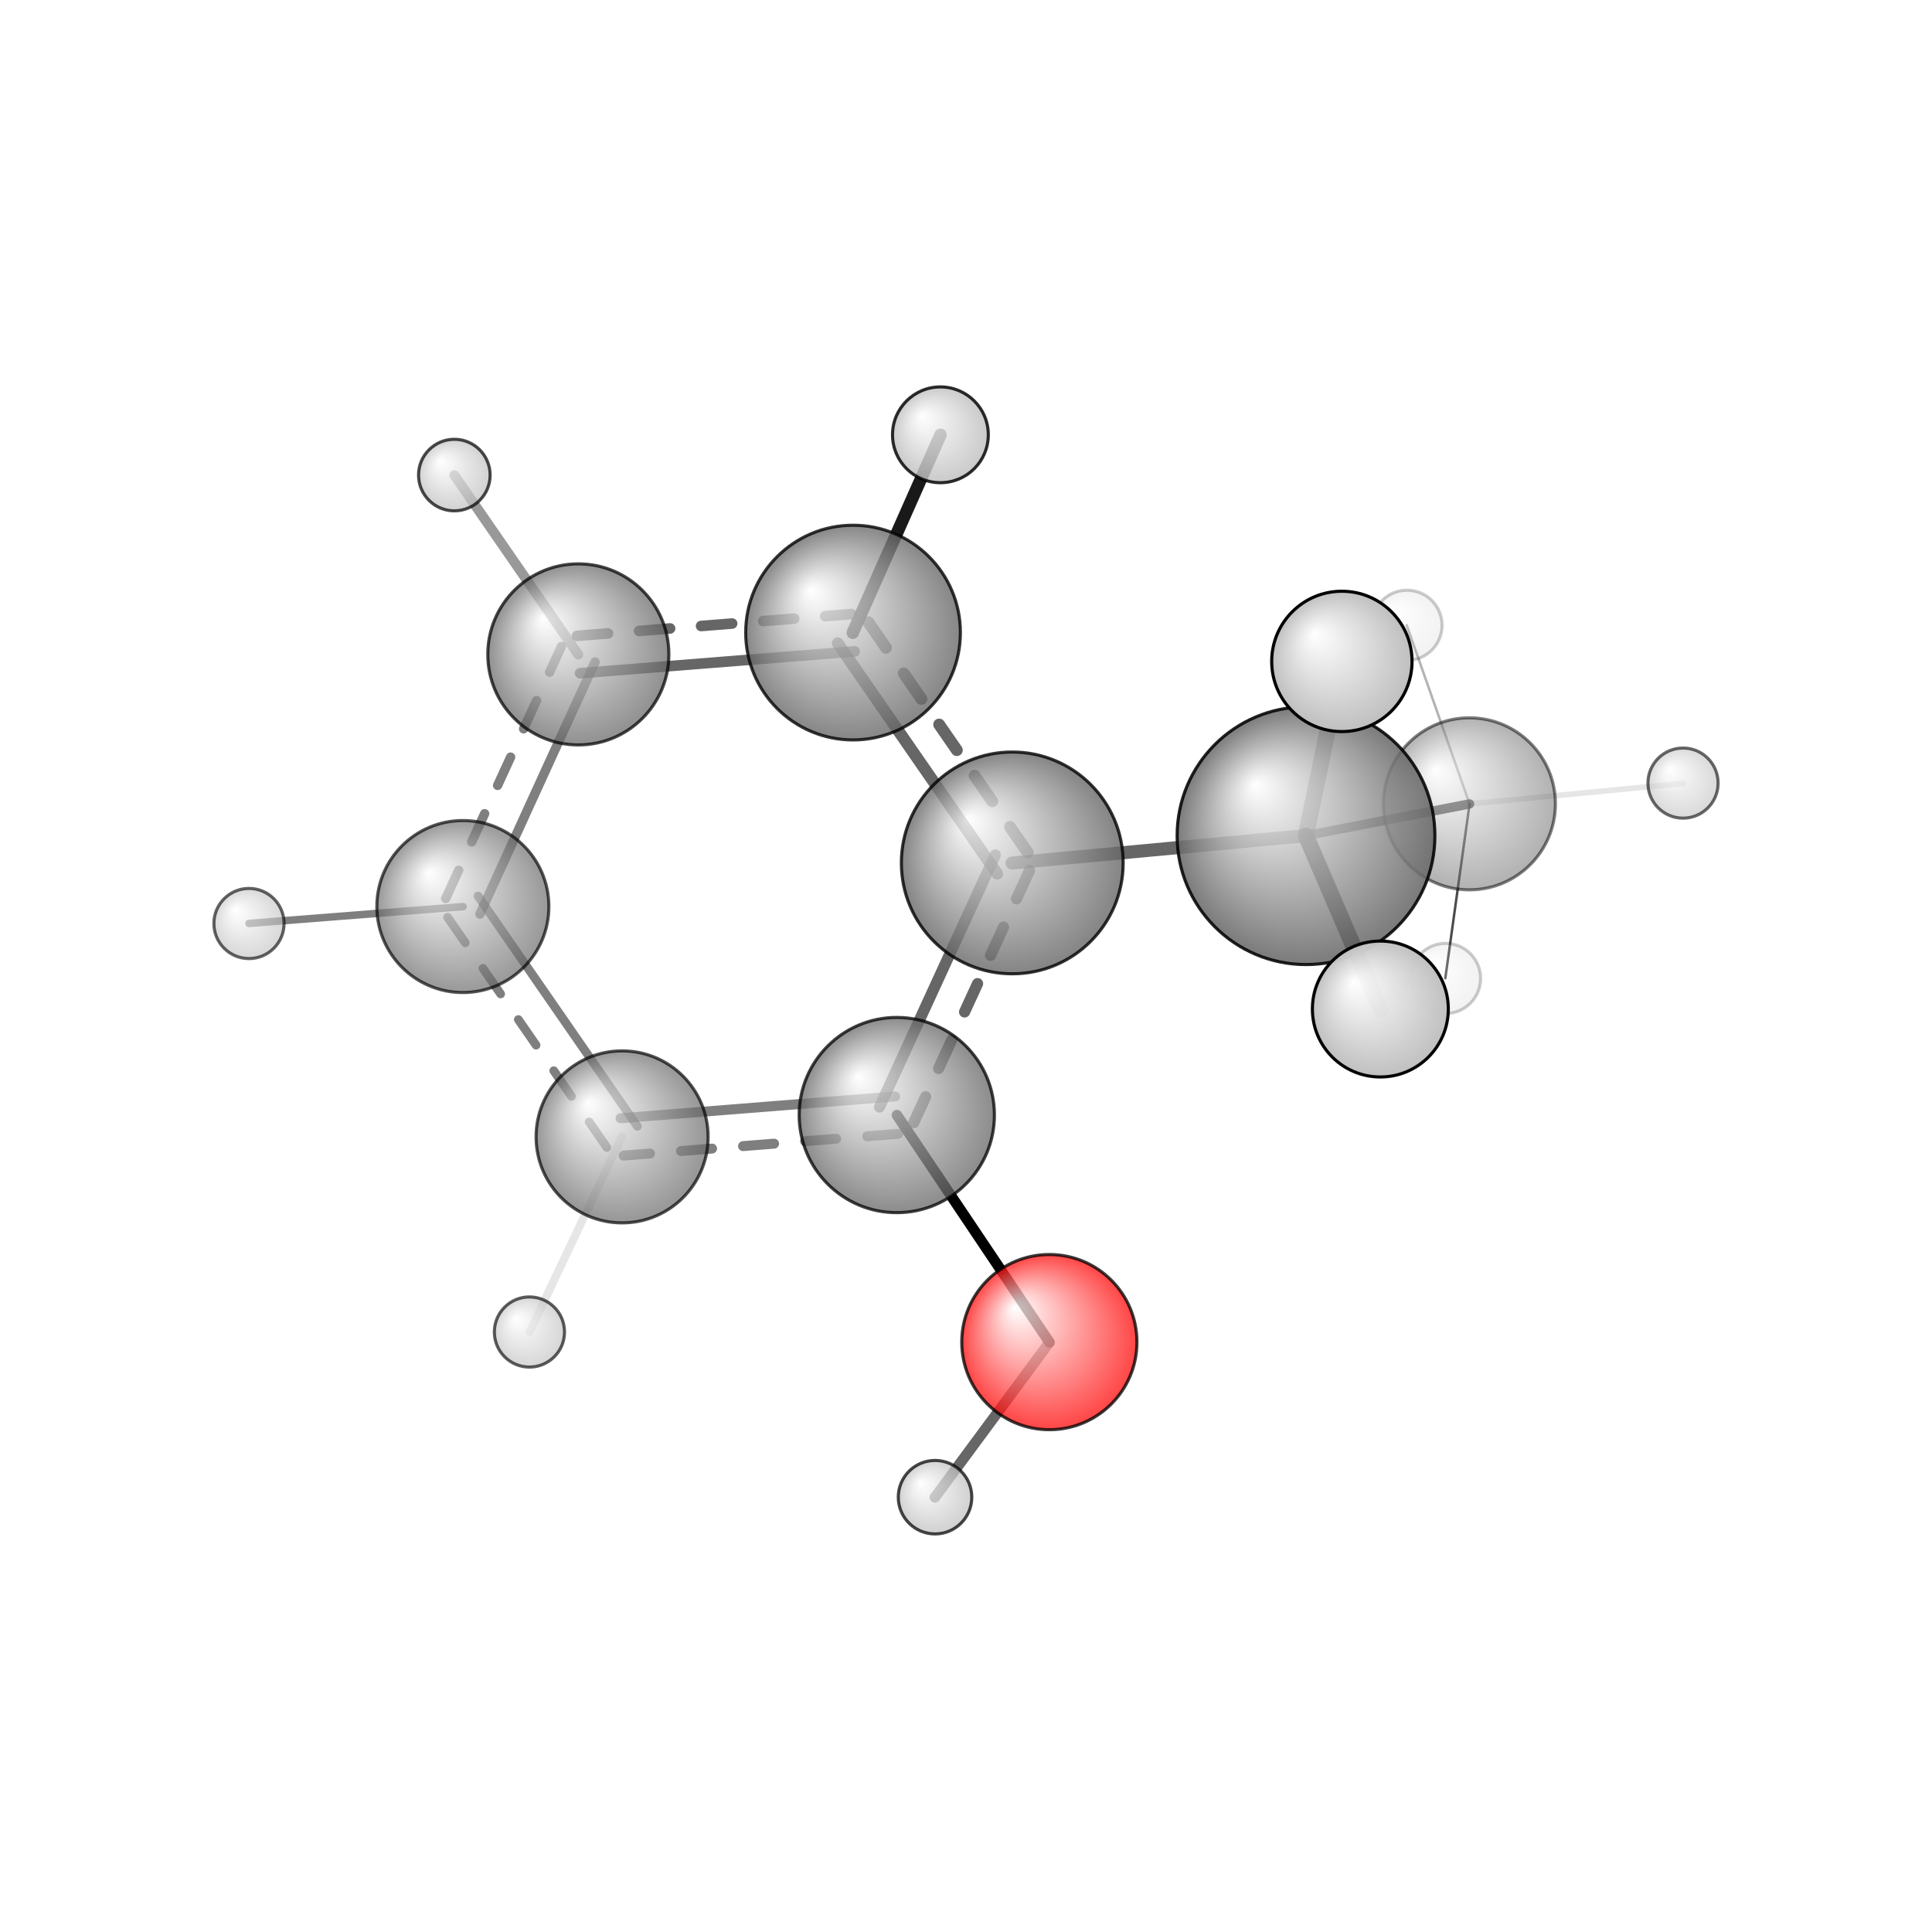 <?xml version="1.0"?>
<svg version="1.1" id="topsvg"
xmlns="http://www.w3.org/2000/svg" xmlns:xlink="http://www.w3.org/1999/xlink"
xmlns:cml="http://www.xml-cml.org/schema" x="0" y="0" width="1024px" height="1024px" viewBox="0 0 100 100">
<title>6997 - Open Babel Depiction</title>
<rect x="0" y="0" width="100" height="100" fill="white"/>
<defs>
<radialGradient id='radialffffff666666' cx='50%' cy='50%' r='50%' fx='30%' fy='30%'>
  <stop offset=' 0%' stop-color="rgb(255,255,255)"  stop-opacity='1.0'/>
  <stop offset='100%' stop-color="rgb(102,102,102)"  stop-opacity ='1.0'/>
</radialGradient>
<radialGradient id='radialffffffbfbfbf' cx='50%' cy='50%' r='50%' fx='30%' fy='30%'>
  <stop offset=' 0%' stop-color="rgb(255,255,255)"  stop-opacity='1.0'/>
  <stop offset='100%' stop-color="rgb(191,191,191)"  stop-opacity ='1.0'/>
</radialGradient>
<radialGradient id='radialffffffffcc' cx='50%' cy='50%' r='50%' fx='30%' fy='30%'>
  <stop offset=' 0%' stop-color="rgb(255,255,255)"  stop-opacity='1.0'/>
  <stop offset='100%' stop-color="rgb(255,12,12)"  stop-opacity ='1.0'/>
</radialGradient>
</defs>
<g transform="translate(0,0)">
<svg width="100" height="100" x="0" y="0" viewBox="0 0 310.389 250.68"
font-family="sans-serif" stroke="rgb(0,0,0)" stroke-width="2"  stroke-linecap="round">
<line x1="168.6" y1="185.8" x2="144.1" y2="149.3" opacity="1.0" stroke="rgb(0,0,0)"  stroke-width="1.7"/>
<line x1="168.6" y1="185.8" x2="150.2" y2="210.7" opacity="0.6" stroke="rgb(0,0,0)"  stroke-width="1.7"/>
<line x1="162.6" y1="108.8" x2="209.8" y2="104.4" opacity="0.6" stroke="rgb(0,0,0)"  stroke-width="2.1"/>
<line x1="209.8" y1="104.4" x2="236.1" y2="99.3" opacity="0.7" stroke="rgb(0,0,0)"  stroke-width="1.5"/>
<line x1="209.8" y1="104.4" x2="215.6" y2="76.4" opacity="0.5" stroke="rgb(0,0,0)"  stroke-width="2.6"/>
<line x1="209.8" y1="104.4" x2="221.8" y2="132.3" opacity="0.9" stroke="rgb(0,0,0)"  stroke-width="2.6"/>
<line x1="137.0" y1="71.8" x2="151.1" y2="40.0" opacity="0.9" stroke="rgb(0,0,0)"  stroke-width="2.0"/>
<line x1="236.1" y1="99.3" x2="232.2" y2="127.3" opacity="0.7" stroke="rgb(0,0,0)"  stroke-width="0.4"/>
<line x1="236.1" y1="99.3" x2="270.4" y2="96.0" opacity="0.1" stroke="rgb(0,0,0)"  stroke-width="0.9"/>
<line x1="236.1" y1="99.3" x2="226.0" y2="70.6" opacity="0.3" stroke="rgb(0,0,0)"  stroke-width="0.4"/>
<line x1="99.9" y1="152.8" x2="85.1" y2="184.1" opacity="0.1" stroke="rgb(0,0,0)"  stroke-width="1.3"/>
<line x1="92.9" y1="75.3" x2="73.0" y2="46.5" opacity="0.4" stroke="rgb(0,0,0)"  stroke-width="1.6"/>
<line x1="74.4" y1="115.8" x2="40.0" y2="118.5" opacity="0.5" stroke="rgb(0,0,0)"  stroke-width="1.2"/>
<line x1="143.8" y1="146.3" x2="99.7" y2="149.8" opacity="0.5" stroke="rgb(0,0,0)"  stroke-width="1.6"/>
<line x1="144.3" y1="152.3" x2="100.2" y2="155.8" opacity="0.5" stroke="rgb(0,0,0)"  stroke-width="1.6" stroke-dasharray="5.0,5.0"/>
<line x1="102.4" y1="151.1" x2="76.8" y2="114.1" opacity="0.5" stroke="rgb(0,0,0)"  stroke-width="1.4"/>
<line x1="97.5" y1="154.5" x2="71.9" y2="117.5" opacity="0.5" stroke="rgb(0,0,0)"  stroke-width="1.4" stroke-dasharray="5.0,5.0"/>
<line x1="77.1" y1="117.0" x2="95.6" y2="76.5" opacity="0.5" stroke="rgb(0,0,0)"  stroke-width="1.5"/>
<line x1="71.6" y1="114.5" x2="90.2" y2="74.0" opacity="0.5" stroke="rgb(0,0,0)"  stroke-width="1.5" stroke-dasharray="5.0,5.0"/>
<line x1="93.2" y1="78.3" x2="137.3" y2="74.8" opacity="0.6" stroke="rgb(0,0,0)"  stroke-width="1.7"/>
<line x1="92.7" y1="72.3" x2="136.8" y2="68.8" opacity="0.6" stroke="rgb(0,0,0)"  stroke-width="1.7" stroke-dasharray="5.0,5.0"/>
<line x1="134.6" y1="73.5" x2="160.2" y2="110.5" opacity="0.6" stroke="rgb(0,0,0)"  stroke-width="1.9"/>
<line x1="139.5" y1="70.1" x2="165.1" y2="107.1" opacity="0.6" stroke="rgb(0,0,0)"  stroke-width="1.9" stroke-dasharray="5.0,5.0"/>
<line x1="159.9" y1="107.5" x2="141.3" y2="148.0" opacity="0.6" stroke="rgb(0,0,0)"  stroke-width="1.8"/>
<line x1="165.4" y1="110.0" x2="146.8" y2="150.5" opacity="0.6" stroke="rgb(0,0,0)"  stroke-width="1.8" stroke-dasharray="5.0,5.0"/>
<circle cx="232.235" cy="127.339" r="5.636" opacity="0.2" style="stroke:black;stroke-width:0.5;fill:url(#radialffffffbfbfbf)"/>
<circle cx="226.042" cy="70.602" r="5.636" opacity="0.2" style="stroke:black;stroke-width:0.5;fill:url(#radialffffffbfbfbf)"/>
<circle cx="236.07" cy="99.287" r="13.818" opacity="0.504" style="stroke:black;stroke-width:0.5;fill:url(#radialffffff666666)"/>
<circle cx="270.389" cy="95.956" r="5.636" opacity="0.588" style="stroke:black;stroke-width:0.5;fill:url(#radialffffffbfbfbf)"/>
<circle cx="40" cy="118.512" r="5.636" opacity="0.611" style="stroke:black;stroke-width:0.5;fill:url(#radialffffffbfbfbf)"/>
<circle cx="85.057" cy="184.141" r="5.636" opacity="0.639" style="stroke:black;stroke-width:0.5;fill:url(#radialffffffbfbfbf)"/>
<circle cx="74.362" cy="115.788" r="13.818" opacity="0.67" style="stroke:black;stroke-width:0.5;fill:url(#radialffffff666666)"/>
<circle cx="99.945" cy="152.794" r="13.818" opacity="0.685" style="stroke:black;stroke-width:0.5;fill:url(#radialffffff666666)"/>
<circle cx="72.993" cy="46.468" r="5.749" opacity="0.714" style="stroke:black;stroke-width:0.5;fill:url(#radialffffffbfbfbf)"/>
<circle cx="150.221" cy="210.68" r="5.904" opacity="0.724" style="stroke:black;stroke-width:0.5;fill:url(#radialffffffbfbfbf)"/>
<circle cx="92.913" cy="75.278" r="14.545" opacity="0.725" style="stroke:black;stroke-width:0.5;fill:url(#radialffffff666666)"/>
<circle cx="144.076" cy="149.285" r="15.683" opacity="0.753" style="stroke:black;stroke-width:0.5;fill:url(#radialffffff666666)"/>
<circle cx="168.585" cy="185.764" r="14.071" opacity="0.766" style="stroke:black;stroke-width:0.5;fill:url(#radialffffffffcc)"/>
<circle cx="137.047" cy="71.774" r="17.247" opacity="0.79" style="stroke:black;stroke-width:0.5;fill:url(#radialffffff666666)"/>
<circle cx="162.627" cy="108.779" r="17.816" opacity="0.803" style="stroke:black;stroke-width:0.5;fill:url(#radialffffff666666)"/>
<circle cx="151.083" cy="40" r="7.695" opacity="0.826" style="stroke:black;stroke-width:0.5;fill:url(#radialffffffbfbfbf)"/>
<circle cx="209.821" cy="104.406" r="20.706" opacity="0.866" style="stroke:black;stroke-width:0.5;fill:url(#radialffffff666666)"/>
<circle cx="221.763" cy="132.251" r="10.918" opacity="0.984" style="stroke:black;stroke-width:0.5;fill:url(#radialffffffbfbfbf)"/>
<circle cx="215.579" cy="76.405" r="11.273" opacity="1" style="stroke:black;stroke-width:0.5;fill:url(#radialffffffbfbfbf)"/>
</svg>
</g>
</svg>
